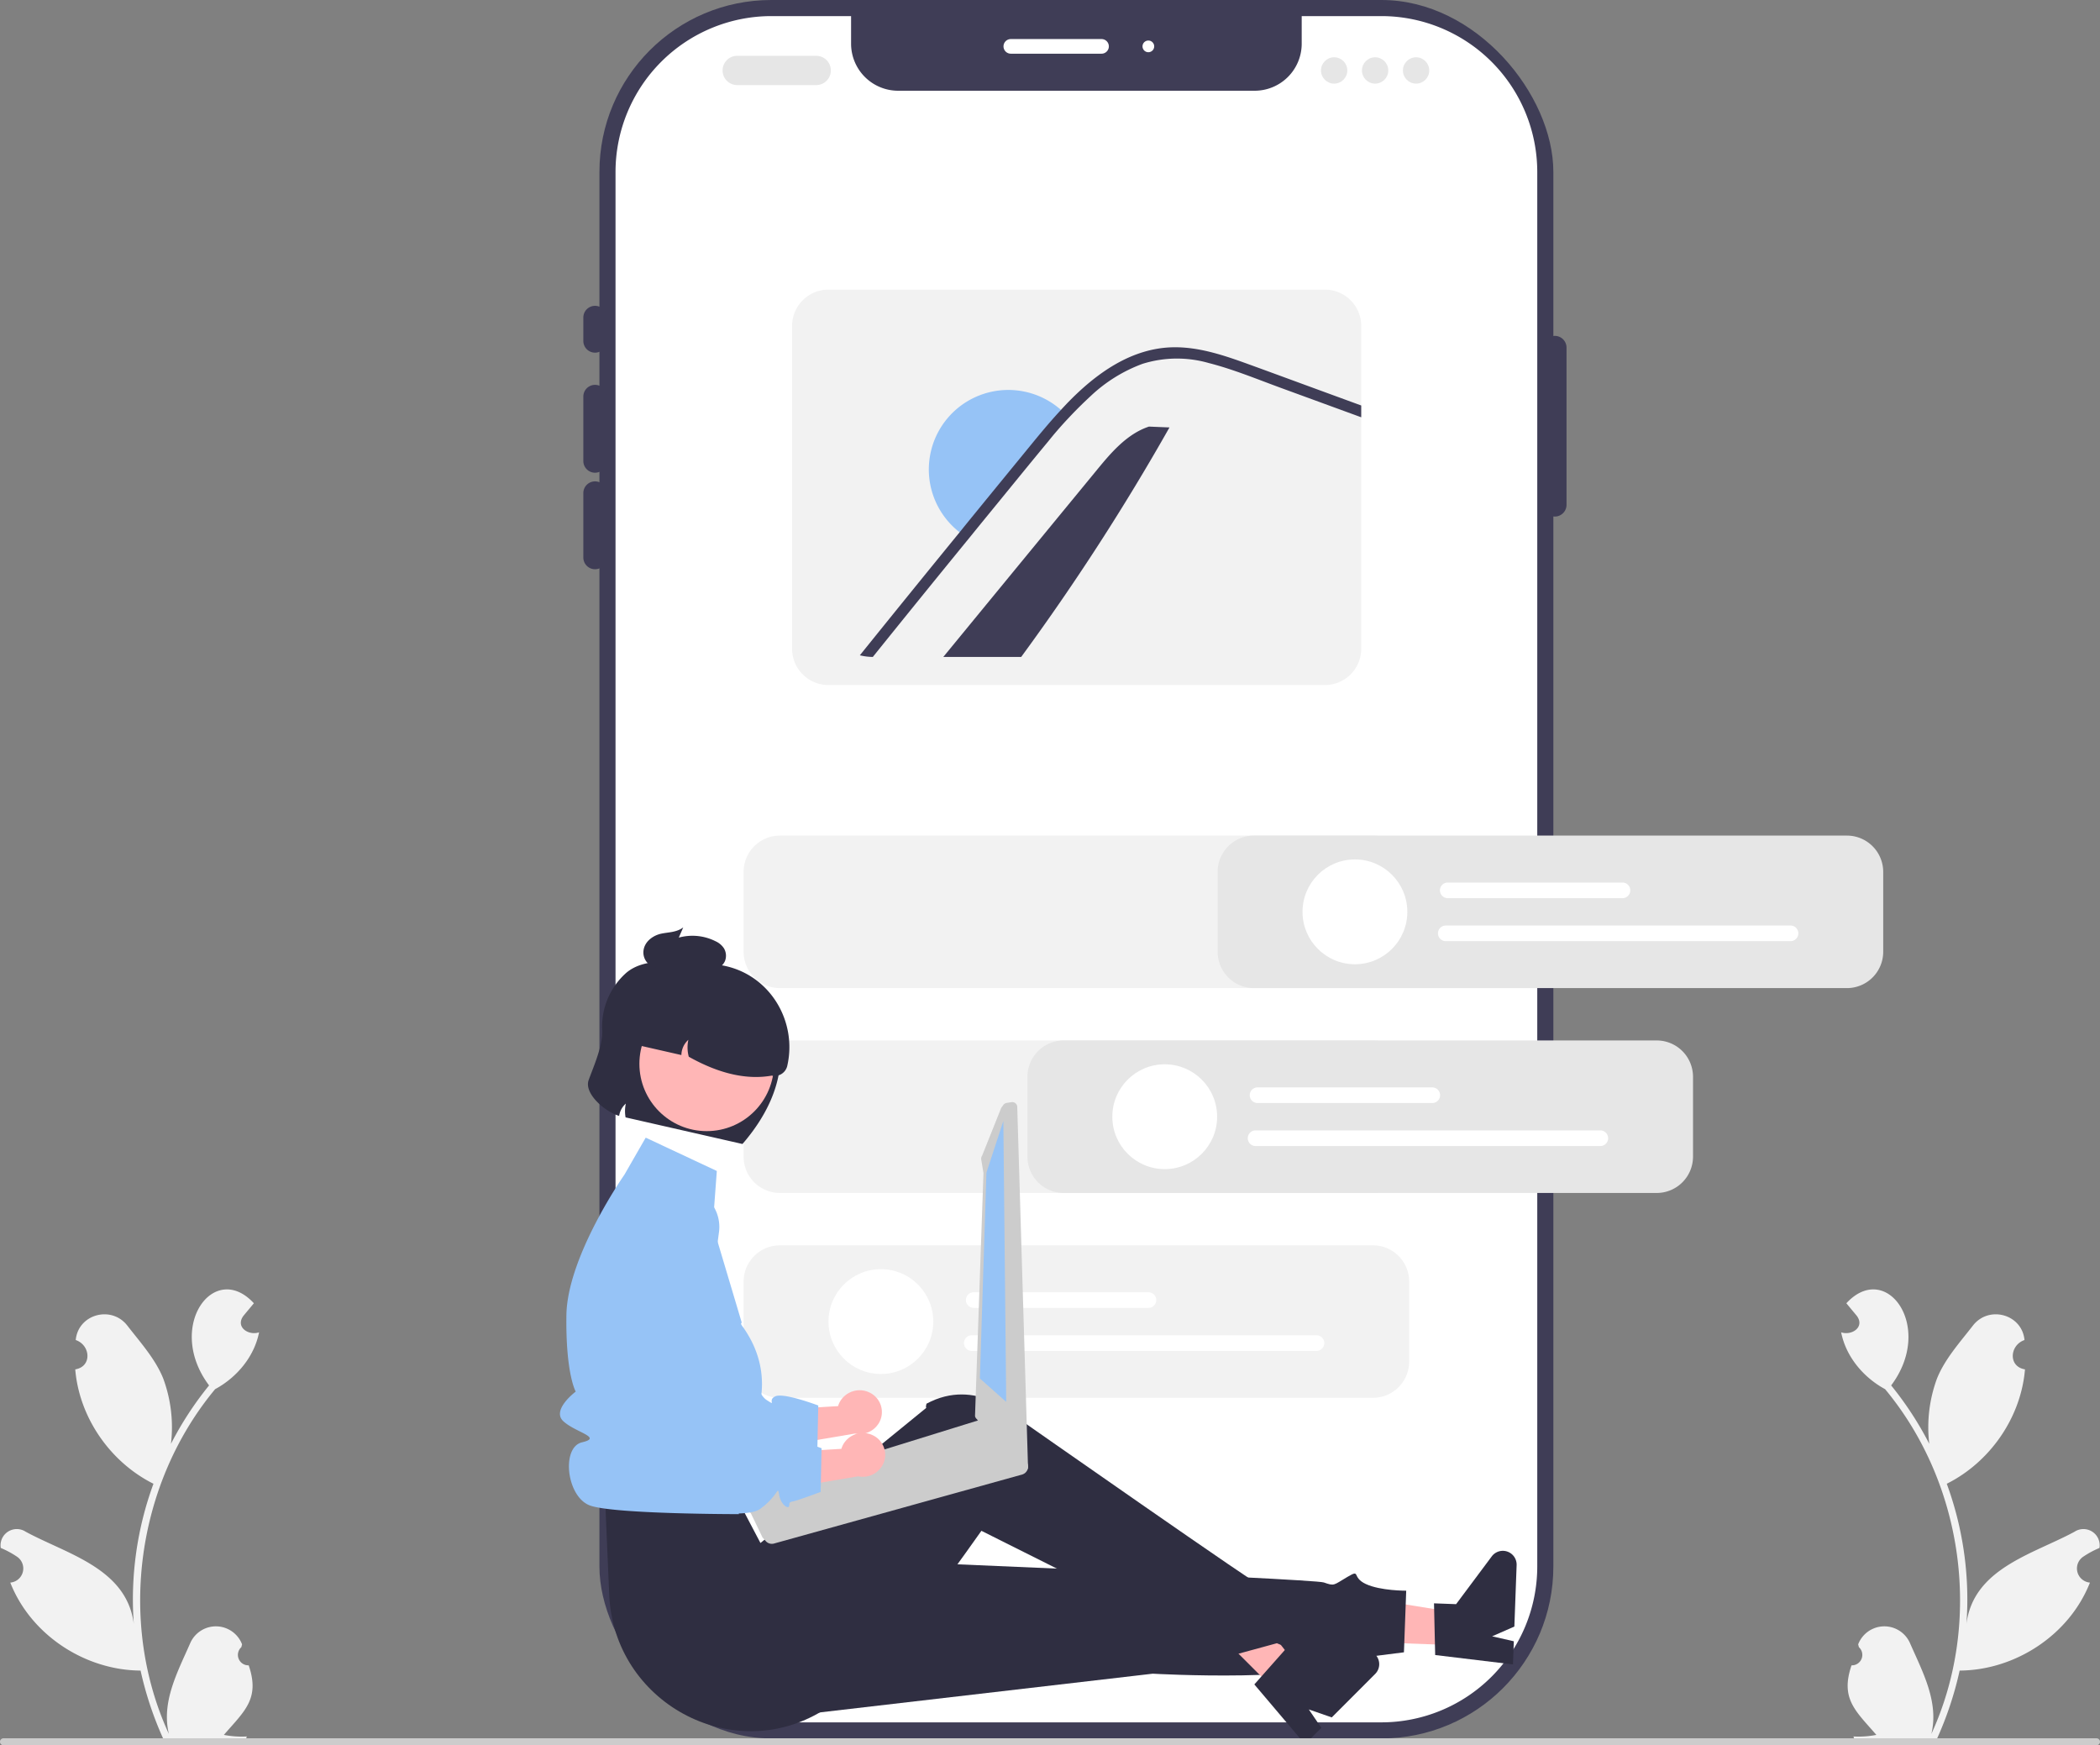 <svg xmlns="http://www.w3.org/2000/svg" data-name="Layer 1" width="717.67" height="596.329" viewBox="0 0 717.67 596.329" xmlns:xlink="http://www.w3.org/1999/xlink"><rect x="0" y="0" width="717.67" height="596.329" fill="#808080" stroke="none"/><rect x="204.855" width="326" height="594" rx="58.728" fill="#3f3d56"/><path d="M766.52,210.568v476.54a53.292,53.292,0,0,1-53.23,53.23h-208.54a53.292,53.292,0,0,1-53.23-53.23v-476.54a53.292,53.292,0,0,1,53.23-53.23h27.27v9.42a16.081,16.081,0,0,0,16.08,16.08h121.84a16.081,16.081,0,0,0,16.08-16.08v-9.42h27.27A53.292,53.292,0,0,1,766.52,210.568Z" transform="translate(-241.165 -151.835)" fill="#fff"/><path d="M444.52,272.335a4.005,4.005,0,0,1-4-4v-8a4,4,0,0,1,8,0v8A4.005,4.005,0,0,1,444.52,272.335Z" transform="translate(-241.165 -151.835)" fill="#3f3d56"/><path d="M444.52,313.357a4.005,4.005,0,0,1-4-4V287.335a4,4,0,0,1,8,0v22.021A4.005,4.005,0,0,1,444.52,313.357Z" transform="translate(-241.165 -151.835)" fill="#3f3d56"/><path d="M444.52,346.335a4.005,4.005,0,0,1-4-4V320.314a4,4,0,0,1,8,0v22.021A4.005,4.005,0,0,1,444.52,346.335Z" transform="translate(-241.165 -151.835)" fill="#3f3d56"/><path d="M772.52,328.335a4.005,4.005,0,0,1-4-4V270.602a4,4,0,0,1,8,0v53.733A4.005,4.005,0,0,1,772.52,328.335Z" transform="translate(-241.165 -151.835)" fill="#3f3d56"/><path d="M617.612,170.181h-31a2.5,2.5,0,0,1,0-5h31a2.5,2.5,0,0,1,0,5Z" transform="translate(-241.165 -151.835)" fill="#fff"/><circle cx="392.447" cy="15.846" r="2" fill="#fff"/><path d="M873.917,720.853a3.564,3.564,0,0,0,2.524-6.201c-.093-.356-.16-.612-.253-.968a9.575,9.575,0,0,1,17.749-.336c4.318,9.846,9.881,20.028,7.267,30.943,17.594-38.227,11.037-85.508-15.81-117.8-7.374-3.971-13.387-11.093-15.014-19.414,3.642,1.195,8.14-1.8,5.374-5.598-1.197-1.45-2.405-2.889-3.602-4.339,13.65-14.818,30.301,8.108,15.31,28.074a114.265,114.265,0,0,1,13.024,19.951,48.043,48.043,0,0,1,2.656-22.342c2.682-6.649,7.775-12.276,12.252-18.044,5.443-7.029,16.813-3.918,17.639,4.928-5.069,1.72-5.659,9.071.166,10.02-1.367,16.483-11.982,31.721-26.732,39.085a114.71,114.71,0,0,1,6.725,47.885c2.435-19.011,22.771-23.812,36.944-31.494a5.549,5.549,0,0,1,8.516,5.54,32.051,32.051,0,0,0-5.589,3.017,4.844,4.844,0,0,0,2.335,8.821c-7.011,17.839-25.462,29.949-44.529,30.064a117.929,117.929,0,0,1-7.701,23.201l-28.298.269c-.104-.313-.199-.637-.293-.951a32.153,32.153,0,0,0,7.826-.541c-7.008-8.139-12.407-12.274-8.483-23.767Z" transform="translate(-241.165 -151.835)" fill="#f2f2f2"/><path d="M326.162,720.853a3.564,3.564,0,0,1-2.524-6.201c.093-.356.16-.612.253-.968a9.575,9.575,0,0,0-17.749-.336c-4.318,9.846-9.881,20.028-7.267,30.943-17.594-38.227-11.037-85.508,15.81-117.8,7.374-3.971,13.387-11.093,15.014-19.414-3.642,1.195-8.14-1.8-5.374-5.598,1.197-1.45,2.405-2.889,3.602-4.339-13.65-14.818-30.301,8.108-15.31,28.074a114.265,114.265,0,0,0-13.024,19.951,48.043,48.043,0,0,0-2.656-22.342c-2.682-6.649-7.775-12.276-12.252-18.044-5.443-7.029-16.813-3.918-17.639,4.928,5.069,1.72,5.659,9.071-.166,10.02,1.367,16.483,11.982,31.721,26.732,39.085a114.71,114.71,0,0,0-6.725,47.885c-2.435-19.011-22.771-23.812-36.944-31.494a5.549,5.549,0,0,0-8.516,5.54,32.051,32.051,0,0,1,5.589,3.017,4.844,4.844,0,0,1-2.335,8.821c7.011,17.839,25.462,29.949,44.529,30.064a117.929,117.929,0,0,0,7.701,23.201l28.298.269c.104-.313.199-.637.293-.951a32.153,32.153,0,0,1-7.826-.541c7.008-8.139,12.407-12.274,8.483-23.767Z" transform="translate(-241.165 -151.835)" fill="#f2f2f2"/><path d="M520.106,180.908h-27a5,5,0,0,1,0-10h27a5,5,0,0,1,0,10Z" transform="translate(-241.165 -151.835)" fill="#e6e6e6"/><circle cx="455.941" cy="24.073" r="4.5" fill="#e6e6e6"/><circle cx="469.941" cy="24.073" r="4.5" fill="#e6e6e6"/><circle cx="483.941" cy="24.073" r="4.5" fill="#e6e6e6"/><path d="M693.959,250.793h-169.7a12.417,12.417,0,0,0-12.4,12.4v110.31a12.417,12.417,0,0,0,12.4,12.4h169.7a12.411,12.411,0,0,0,12.4-12.4v-110.31A12.411,12.411,0,0,0,693.959,250.793Z" transform="translate(-241.165 -151.835)" fill="#f2f2f2"/><path d="M640.832,297.884a791.404,791.404,0,0,1-50.682,78.42H563.538q26.146-31.853,52.332-63.706c5.008-6.114,10.443-12.52,17.955-15.005Z" transform="translate(-241.165 -151.835)" fill="#3f3d56"/><path d="M605.466,293.536c-2.776,2.892-5.435,5.901-7.939,9.026-5.513,6.638-10.948,13.335-16.402,20.013-3.397,4.154-6.794,8.308-10.152,12.462a24.789,24.789,0,0,1-3.028-2.29A27.161,27.161,0,0,1,602.651,290.974,25.035,25.035,0,0,1,605.466,293.536Z" transform="translate(-241.165 -151.835)" fill="#96c3f6"/><path d="M706.359,290.382v4.03l-1.8-.66-25.33-9.26c-8.25-3.01-16.48-6.45-25-8.62a39.402,39.402,0,0,0-22.64.29,51.95,51.95,0,0,0-17.64,10.95c-2.25,2.08-4.43,4.21-6.54,6.42-.69.73-1.38,1.46-2.06,2.19-2.04,2.22-4.01,4.49-5.88,6.84-5.51,6.64-10.95,13.34-16.4,20.01-3.4,4.16-6.8,8.31-10.16,12.46q-16.83,20.595-33.46,41.27a19.537,19.537,0,0,1-4.43-.56q16.965-21.075,34.09-42.04.39-.48.78-.96c1.34-1.67,2.71-3.35,4.07-5.02q8.535-10.455,17.08-20.89c4.14-5.06,8.25-10.14,12.71-14.94.27-.31.55-.61.84-.92.43-.46.86-.91,1.3-1.38,9.69-10.01,21.78-18.86,36.26-19.1,8.52-.13,16.75,2.57,24.67,5.42,8.53,3.09,17.03,6.23,25.55,9.35Z" transform="translate(-241.165 -151.835)" fill="#3f3d56"/><path d="M710.35,629.454H507.691a12.413,12.413,0,0,1-12.399-12.399V589.742a12.413,12.413,0,0,1,12.399-12.399H710.35a12.413,12.413,0,0,1,12.399,12.399v27.313A12.413,12.413,0,0,1,710.35,629.454Z" transform="translate(-241.165 -151.835)" fill="#f2f2f2"/><path d="M710.35,489.454H507.691a12.413,12.413,0,0,1-12.399-12.399V449.742a12.413,12.413,0,0,1,12.399-12.399H710.35a12.413,12.413,0,0,1,12.399,12.399v27.313A12.413,12.413,0,0,1,710.35,489.454Z" transform="translate(-241.165 -151.835)" fill="#f2f2f2"/><path d="M710.35,559.454H507.691a12.413,12.413,0,0,1-12.399-12.399V519.742a12.413,12.413,0,0,1,12.399-12.399H710.35a12.413,12.413,0,0,1,12.399,12.399v27.313A12.413,12.413,0,0,1,710.35,559.454Z" transform="translate(-241.165 -151.835)" fill="#f2f2f2"/><path d="M633.641,598.724H573.93a2.671,2.671,0,0,1,0-5.342H633.641a2.671,2.671,0,0,1,0,5.342Z" transform="translate(-241.165 -151.835)" fill="#fff"/><path d="M691.072,613.415H573.262a2.671,2.671,0,0,1,0-5.342h117.81a2.671,2.671,0,0,1,0,5.342Z" transform="translate(-241.165 -151.835)" fill="#fff"/><circle cx="301.042" cy="451.563" r="17.909" fill="#fff"/><path d="M538.216,627.589a7.744,7.744,0,0,0-10.203,3.547,7.431,7.431,0,0,0-.44,1.147l-26.969,1.612-3.997,13.972,36.706-6.202a7.723,7.723,0,0,0,8.487-4.106A7.391,7.391,0,0,0,538.4,627.676Q538.309,627.631,538.216,627.589Z" transform="translate(-241.165 -151.835)" fill="#ffb6b6"/><path d="M478.687,558.67l0,0a13.373,13.373,0,0,0-18.045,9.162l-7.415,29.943,1.395,52.384s38.702,7.426,45.199,2.653,5.887-8.327,6.497-4.774,3.399,5.045,3.437,3.631.354-1.172,1.973-1.598,8.765-3.06,8.765-3.06l.32-14.935s-11.814-4.479-14.68-3.142.61,3.554-2.866,1.336-3.856-9.216-4.45-2.909-2.334,7.482-4.94,4.677-14.681-1.013-14.681-1.013l7.683-58.23A13.373,13.373,0,0,0,478.687,558.67Z" transform="translate(-241.165 -151.835)" fill="#96c3f6"/><polygon points="498.157 562.178 498.564 551.148 456.212 544.329 455.612 560.608 498.157 562.178" fill="#ffb6b6"/><path d="M731.634,717.334l-.402-17.661,7.55.279,12.189-16.327a4.719,4.719,0,0,1,8.498,2.997l-.774,20.98-7.602,3.341,7.416,1.687-.292,7.91Z" transform="translate(-241.165 -151.835)" fill="#2f2e41"/><path d="M500.963,739.308,635.106,723.709s57.927,3.346,71.519-5.496l14.332-1.809.777-21.053s-8.764.065-13.803-2.283-1.537-5.221-6.341-2.396-4.297,3.164-8.011,1.866-174.05-8.261-174.05-8.261Z" transform="translate(-241.165 -151.835)" fill="#2f2e41"/><polygon points="436.563 578.337 444.363 570.527 417.953 536.724 406.441 548.25 436.563 578.337" fill="#ffb6b6"/><path d="M669.833,727.378l11.717-13.22,5.345,5.339,20.04-3.679a4.719,4.719,0,0,1,4.192,7.977l-14.836,14.854-7.845-2.721,4.289,6.281-5.594,5.6Z" transform="translate(-241.165 -151.835)" fill="#2f2e41"/><path d="M448.039,665.843l1.334,31c1.57,36.493,41.759,58.581,72.923,39.527q.862-.527,1.729-1.091s11.814-3.173,11.456-8.197,2.528-7.47,5.082-6.1S576.558,674.89,576.558,674.89s69.482,34.659,84.81,42.818l16.173-4.407s6.087,2.875,3.894-1.283-2.586-2.167-3.26-6.697-2.397-10.147-3.442-9.911-85.957-59.195-85.957-59.195-13.833-14-30.993-4.756c-.357,1.358-.052,1.405-.052,1.405l-56.684,46.189-8.009-15.211Z" transform="translate(-241.165 -151.835)" fill="#2f2e41"/><path d="M486.138,551.94l-24.304-11.39-7.276,12.661s-19.542,27.887-19.825,48.005,3.185,26.101,3.185,26.101-8.426,6.299-4.213,10.15,13.54,5.512,6.376,7.181-5.348,18.569,2.652,21.569,50.964,2.974,50.964,2.974a7.651,7.651,0,0,1,1.89-7.534c3.331-3.339,6.331-.943,3.331-6.141s-8-2.198-4-9.198,3.999-9.092,3.999-9.092,8.154-15.519-4.128-32.355c-.749-1.026-.119-1.066-.119-1.066l-9.918-33.236Z" transform="translate(-241.165 -151.835)" fill="#96c3f6"/><path d="M446.971,504.046c.206,5.134-3.03,12.407-4.623,16.793-1.703,4.689,5.679,10.913,10.405,12.276a6.989,6.989,0,0,1,2.289-4.197,11.967,11.967,0,0,0-.087,4.708l39.948,9.094c7.187-8.322,14.413-20.287,12.837-34.717a14.04,14.04,0,0,0-6.761-14l-20.195-11.931c-8.59-1.956-19.408-3.136-25.613,2.179A24.575,24.575,0,0,0,446.971,504.046Z" transform="translate(-241.165 -151.835)" fill="#2f2e41"/><circle cx="241.514" cy="363.489" r="23" fill="#ffb6b6"/><path d="M455.734,503.036l-1.11,4.875,19.404,4.417a7.156,7.156,0,0,1,2.386-5.21,12.192,12.192,0,0,0,.139,5.785c10.464,5.872,19.896,7.952,28.354,6.455a4.431,4.431,0,0,0,5.304-3.337v0c3.403-14.947-5.512-30.225-20.386-33.935a27.997,27.997,0,0,0-34.09,20.949Z" transform="translate(-241.165 -151.835)" fill="#2f2e41"/><path d="M467.079,470.871c2.559-.555,5.266-.421,7.579-2.154l-1.517,3.482a17.626,17.626,0,0,1,12.585,1.257,6.73,6.73,0,0,1,2.849,2.412,4.957,4.957,0,0,1,.375,4.269,4.641,4.641,0,0,1-2.718,2.581,8.963,8.963,0,0,1-3.326.348q-7.083-.165-14.166-.33a10.591,10.591,0,0,1-5.225-1.015,5.22,5.22,0,0,1-2.424-5.183C461.542,473.373,464.52,471.426,467.079,470.871Z" transform="translate(-241.165 -151.835)" fill="#2f2e41"/><path d="M591.844,651.131a.981.981,0,0,0-.188-.173,2.012,2.012,0,0,0-.616-.482l-1.683-.901-11.173-12.405a2.806,2.806,0,0,0-2.098-.201l-.029.009-4.786,1.48-4.116,1.277-5.75,1.782L522.237,653.646l-25.745,7.971a2.785,2.785,0,0,0-1.829,3.448,2.898,2.898,0,0,0,.588,1.044l.819.912,1.718,1.914,3.981,8.25,1.105,1.233a2.775,2.775,0,0,0,2.866.804L590.554,655.638a2.824,2.824,0,0,0,1.29-4.507Z" transform="translate(-241.165 -151.835)" fill="#ccc"/><path d="M586.808,528.426l-1.642.266a1.728,1.728,0,0,0-1.119.695l-.724,1.012-6.527,16.322a1.728,1.728,0,0,0-.297,1.288l.765,4.65-2.89,83.006a1.748,1.748,0,0,0,.647,1.084l12.673,16.952.296.235.638.5a1.756,1.756,0,0,0,1.147.365l1.077-.051a1.73,1.73,0,0,0,1.265-.645,1.704,1.704,0,0,0,.359-1.37L588.799,529.846a1.725,1.725,0,0,0-1.982-1.422Z" transform="translate(-241.165 -151.835)" fill="#ccc"/><polygon points="342.893 383.04 337.111 400.653 334.874 471.007 343.874 479.007 342.893 383.04" fill="#96c3f6"/><path d="M539.345,642.192a7.744,7.744,0,0,0-10.203,3.547,7.431,7.431,0,0,0-.44,1.147l-26.969,1.612-3.997,13.972,36.706-6.202a7.723,7.723,0,0,0,8.487-4.106,7.391,7.391,0,0,0-3.401-9.883Q539.437,642.234,539.345,642.192Z" transform="translate(-241.165 -151.835)" fill="#ffb6b6"/><path d="M479.816,573.272l0,0a13.373,13.373,0,0,0-18.045,9.162l-7.415,29.943,1.395,52.384s38.702,7.426,45.199,2.653,5.887-8.327,6.497-4.774,3.399,5.045,3.437,3.631.354-1.172,1.973-1.598,8.765-3.06,8.765-3.06l.32-14.935s-11.814-4.479-14.68-3.142.61,3.554-2.866,1.336-3.856-9.216-4.45-2.909-2.334,7.482-4.94,4.677-14.681-1.013-14.681-1.013l7.683-58.23A13.373,13.373,0,0,0,479.816,573.272Z" transform="translate(-241.165 -151.835)" fill="#96c3f6"/><path d="M241.165,746.975a1.186,1.186,0,0,0,1.19,1.19h715.29a1.19,1.19,0,0,0,0-2.38H242.355A1.187,1.187,0,0,0,241.165,746.975Z" transform="translate(-241.165 -151.835)" fill="#ccc"/><path d="M872.35,489.454H669.691a12.413,12.413,0,0,1-12.399-12.399V449.742a12.413,12.413,0,0,1,12.399-12.399H872.35a12.413,12.413,0,0,1,12.399,12.399v27.313A12.413,12.413,0,0,1,872.35,489.454Z" transform="translate(-241.165 -151.835)" fill="#e6e6e6"/><path d="M795.641,458.724H735.93a2.671,2.671,0,1,1,0-5.342H795.641a2.671,2.671,0,1,1,0,5.342Z" transform="translate(-241.165 -151.835)" fill="#fff"/><path d="M853.072,473.415H735.262a2.671,2.671,0,1,1,0-5.342h117.81a2.671,2.671,0,0,1,0,5.342Z" transform="translate(-241.165 -151.835)" fill="#fff"/><circle cx="463.042" cy="311.563" r="17.909" fill="#fff"/><path d="M807.35,559.454H604.691a12.413,12.413,0,0,1-12.399-12.399V519.742a12.413,12.413,0,0,1,12.399-12.399H807.35a12.413,12.413,0,0,1,12.399,12.399v27.313A12.413,12.413,0,0,1,807.35,559.454Z" transform="translate(-241.165 -151.835)" fill="#e6e6e6"/><path d="M730.641,528.724H670.93a2.671,2.671,0,1,1,0-5.342H730.641a2.671,2.671,0,0,1,0,5.342Z" transform="translate(-241.165 -151.835)" fill="#fff"/><path d="M788.072,543.415H670.262a2.671,2.671,0,0,1,0-5.342h117.81a2.671,2.671,0,0,1,0,5.342Z" transform="translate(-241.165 -151.835)" fill="#fff"/><circle cx="398.042" cy="381.563" r="17.909" fill="#fff"/></svg>